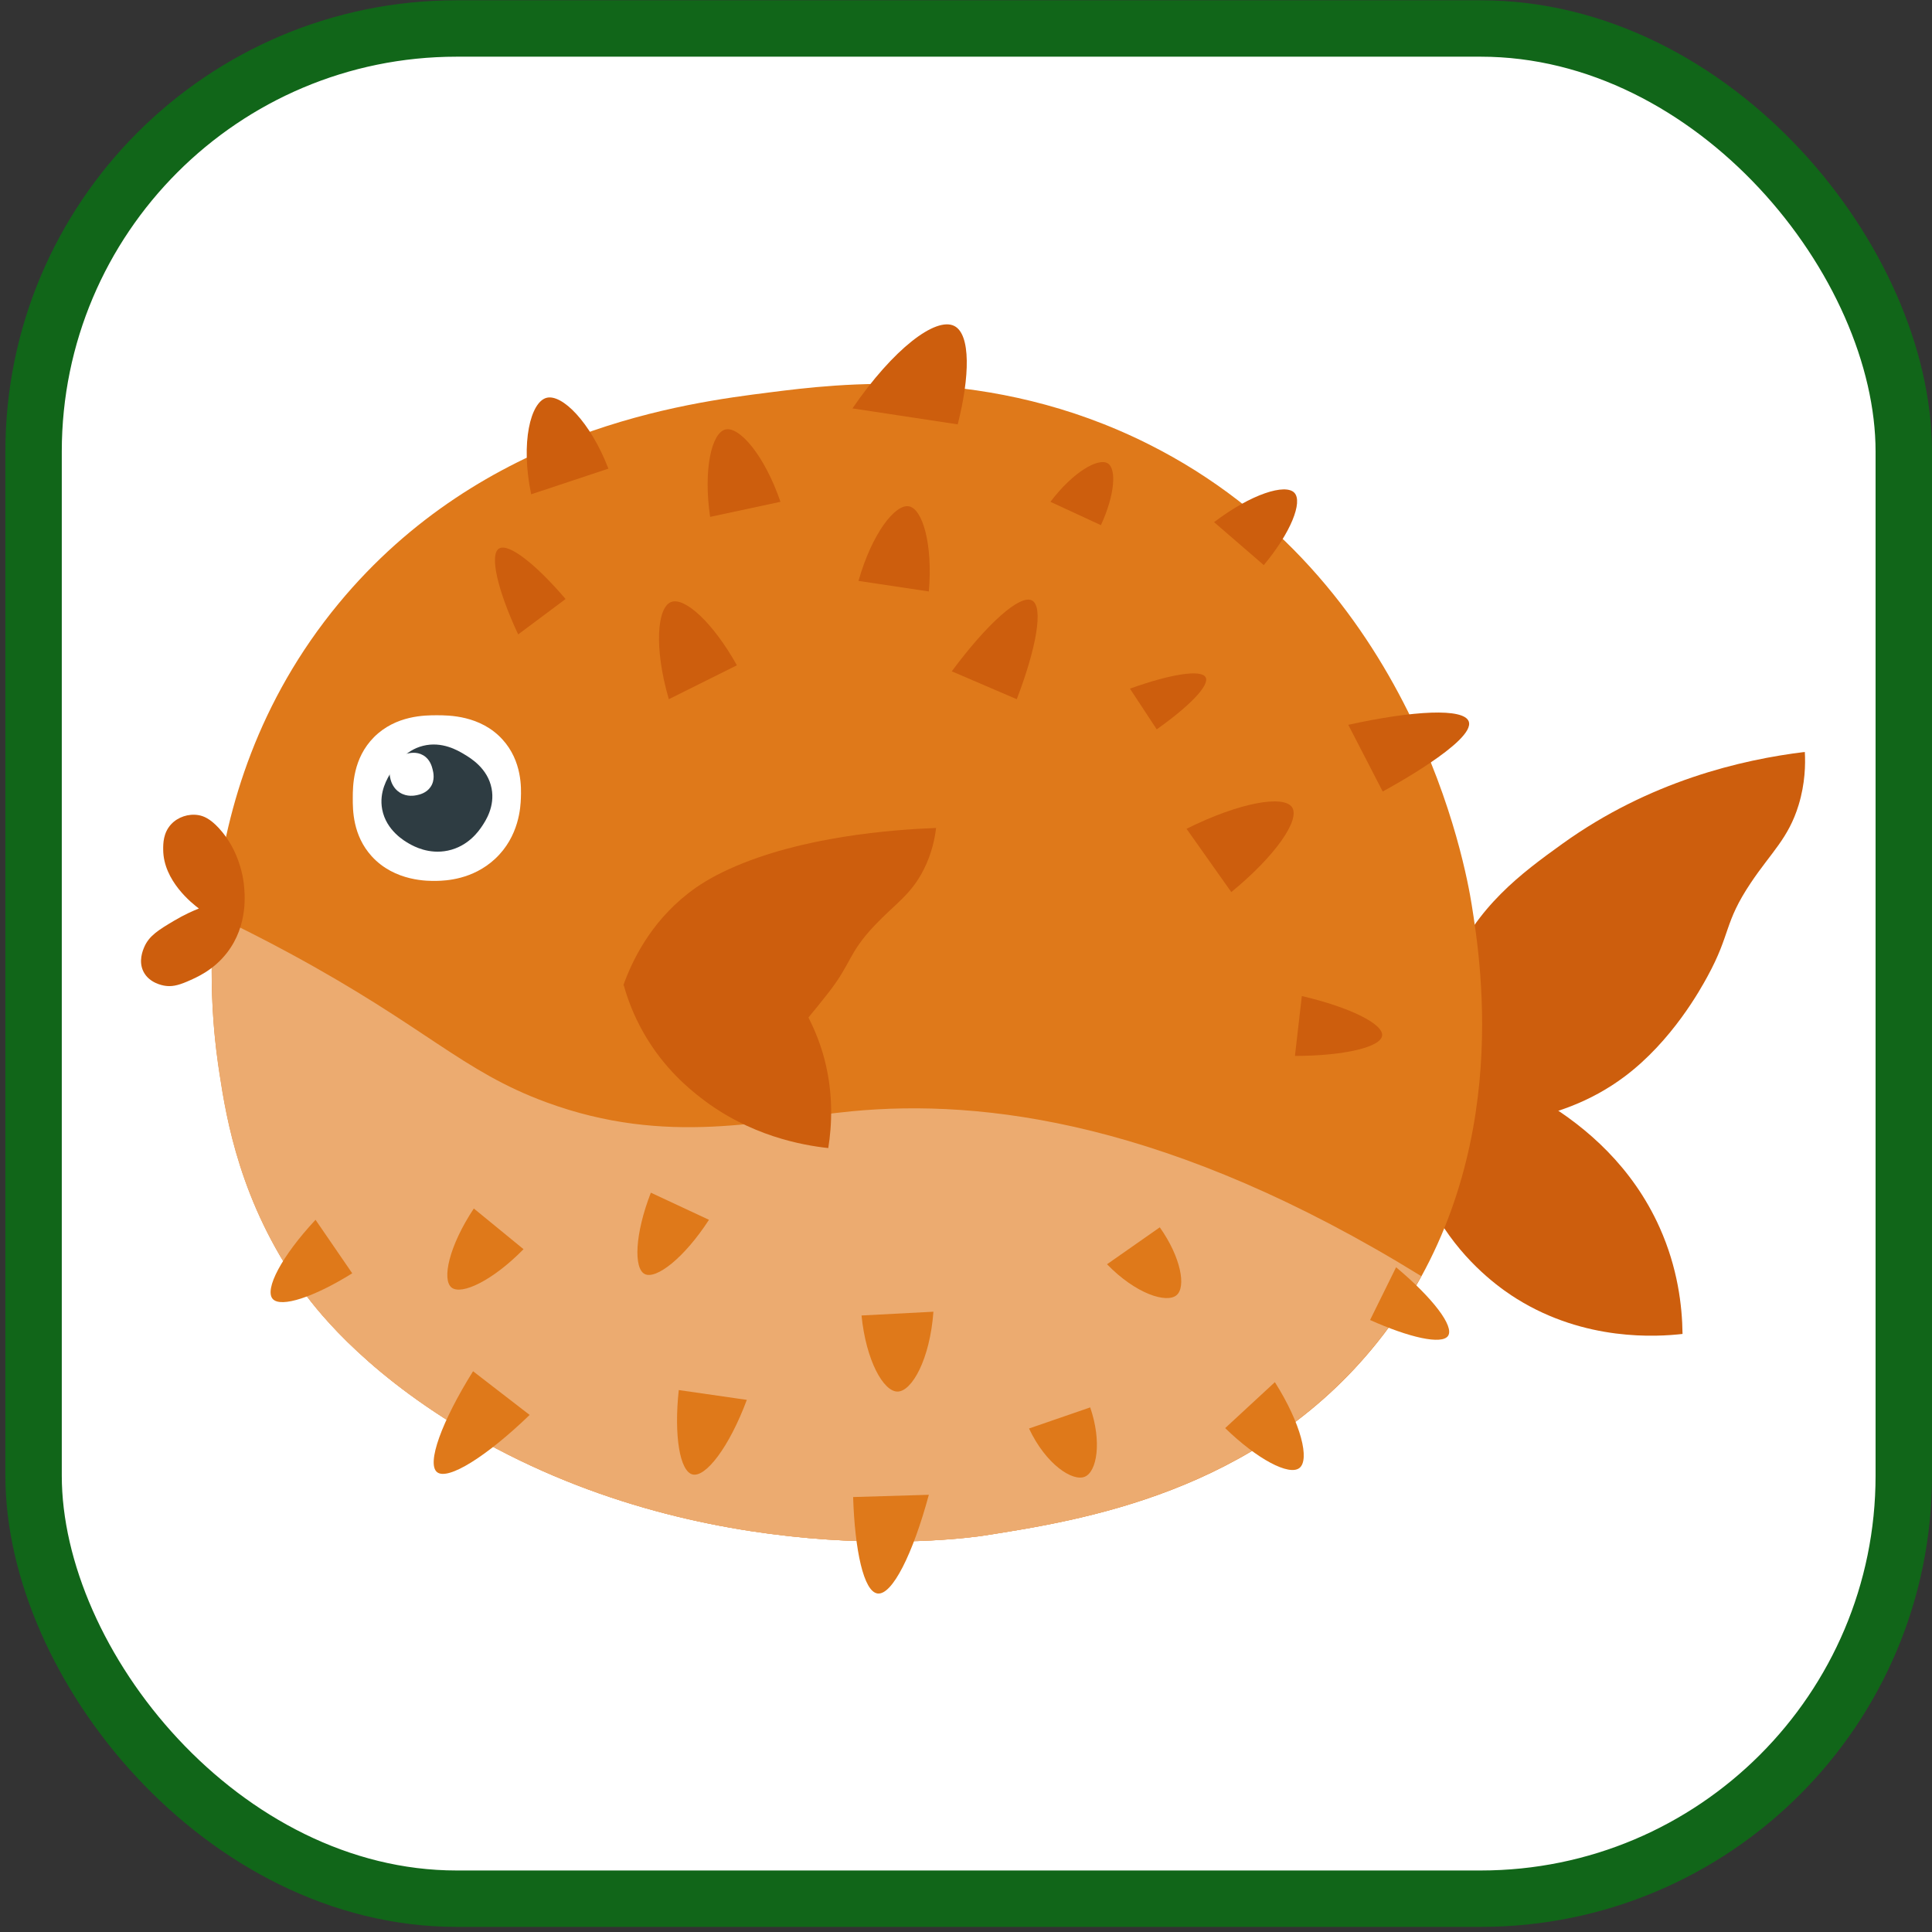 <svg viewBox="0 0 137 137" fill="none" xmlns="http://www.w3.org/2000/svg">
    <rect x="0" y="0" width="137" height="137" fill="#333333" stroke="none"/>
    <rect x="2.381" y="2.02" width="132.618" height="132.618" rx="30" fill="white" stroke="#116619" stroke-width="4"/>
    <path d="M102.848 68.67C104.698 64.277 107.879 61.927 110.785 59.837C116.966 55.392 123.494 53.865 127.982 53.321C128.031 54.201 128.008 55.554 127.541 57.086C126.825 59.436 125.6 60.441 124.161 62.589C122.223 65.479 122.754 66.178 121.074 69.25C120.595 70.125 118.581 73.808 115.195 76.345C110.34 79.983 104.509 79.886 101.966 79.676C101.531 77.698 100.877 73.35 102.848 68.67H102.848Z" fill="#CD5E0D"/>
    <path d="M100.082 80.407C99.75 83.096 101.127 85.163 102.415 87.097C104.349 90.002 106.72 91.581 107.566 92.107C112.424 95.127 117.493 94.797 119.31 94.591C119.288 92.579 118.962 89.899 117.693 87.061C113.841 78.441 104.603 75.769 102.995 75.332C102.256 75.965 100.413 77.722 100.082 80.407Z" fill="#CD5E0D"/>
    <path d="M104.354 64.119C105.038 68.408 107.381 83.087 97.644 95.22C89.093 105.874 76.643 107.817 69.755 108.892C68.68 109.06 50.051 111.701 32.788 101.361C25.444 96.962 22.161 92.498 21.348 91.352C17.042 85.283 16.063 79.34 15.575 76.15C15.099 73.044 12.586 56.629 24.009 42.801C34.255 30.399 48.696 28.57 54.55 27.828C59.483 27.203 70.153 25.851 81.402 31.476C100.299 40.926 103.956 61.625 104.354 64.119Z" fill="#DF791A"/>
    <path d="M51.928 83.933C37.044 79.178 24.153 82.668 17.906 85.054C18.723 87.061 19.818 89.195 21.348 91.352C22.161 92.498 25.444 96.962 32.788 101.361C50.051 111.701 68.68 109.06 69.755 108.892C72.518 108.461 76.18 107.879 80.122 106.662C76.707 100.872 68.126 89.108 51.928 83.933V83.933Z" fill="#ECAB70"/>
    <path d="M60.375 78.804C54.227 79.398 47.333 81.326 38.738 78.163C32.724 75.95 30.277 72.863 20.517 67.585C18.638 66.569 16.858 65.675 15.188 64.877C14.703 70.424 15.343 74.715 15.562 76.15C16.051 79.34 17.03 85.283 21.336 91.352C22.148 92.498 25.431 96.962 32.775 101.361C50.038 111.701 68.668 109.06 69.743 108.892C76.63 107.817 89.081 105.874 97.631 95.22C98.869 93.677 99.908 92.092 100.784 90.493C83.049 79.542 69.715 77.902 60.375 78.804L60.375 78.804Z" fill="#ECAB70"/>
    <path d="M11.703 69.903C12.136 69.969 12.571 69.903 13.255 69.609C13.953 69.309 15.139 68.8 16.098 67.559C17.618 65.593 17.363 63.33 17.286 62.644C17.252 62.339 16.999 60.316 15.514 58.717C14.888 58.042 14.428 57.859 14.055 57.799C13.368 57.688 12.61 57.934 12.131 58.454C11.568 59.065 11.57 59.837 11.572 60.242C11.579 62.464 13.641 64.077 14.103 64.423C13.68 64.591 13.056 64.866 12.345 65.289C11.247 65.941 10.568 66.357 10.226 67.164C10.127 67.397 9.797 68.175 10.182 68.917C10.592 69.705 11.506 69.873 11.703 69.903H11.703Z" fill="#CD5E0D"/>
    <path d="M36.936 56.592C36.914 57.18 36.835 59.303 35.095 60.913C33.508 62.381 31.589 62.451 30.976 62.464C30.399 62.476 27.998 62.526 26.355 60.715C25.011 59.233 25.014 57.432 25.016 56.592C25.017 55.741 25.021 53.775 26.523 52.27C28.07 50.719 30.148 50.72 30.976 50.72C31.809 50.72 34.068 50.72 35.63 52.435C37.034 53.976 36.962 55.898 36.936 56.592L36.936 56.592Z" fill="white"/>
    <path d="M34.185 58.578C33.977 58.889 33.229 60.01 31.755 60.318C30.41 60.598 29.351 60.017 29.016 59.827C28.7 59.647 27.387 58.901 27.101 57.393C26.868 56.159 27.468 55.187 27.748 54.734C28.032 54.276 28.687 53.215 29.997 52.887C31.348 52.548 32.47 53.218 32.917 53.486C33.367 53.754 34.587 54.483 34.86 55.913C35.106 57.197 34.429 58.212 34.185 58.578V58.578Z" fill="#2E3C42"/>
    <path d="M29.557 56.386C29.406 56.417 28.863 56.529 28.347 56.2C27.876 55.901 27.74 55.433 27.698 55.283C27.659 55.142 27.498 54.554 27.855 54.038C28.147 53.615 28.604 53.504 28.817 53.452C29.033 53.4 29.532 53.279 30.006 53.555C30.496 53.839 30.625 54.351 30.676 54.554C30.728 54.76 30.868 55.316 30.53 55.806C30.226 56.247 29.734 56.349 29.557 56.386V56.386Z" fill="white"/>
    <path d="M66.378 58.711C63.291 58.832 56.833 59.306 51.75 61.606C50.414 62.211 49.528 62.781 48.809 63.341C46.051 65.489 44.787 68.239 44.207 69.853L44.243 69.905C44.49 70.782 44.907 71.963 45.645 73.254C47.094 75.792 48.914 77.239 49.701 77.852C53.17 80.555 56.928 81.215 58.733 81.41C58.992 79.801 59.102 77.617 58.482 75.182C58.202 74.081 57.798 73.079 57.327 72.152C57.763 71.633 58.204 71.078 58.662 70.499C60.428 68.273 60.101 67.644 62.047 65.596C63.492 64.075 64.609 63.437 65.505 61.657C66.09 60.497 66.295 59.42 66.378 58.711Z" fill="#CD5E0D"/>
    <path d="M60.448 28.96L67.913 30.092C68.772 26.718 68.845 23.711 67.671 23.115C66.356 22.447 63.347 24.732 60.448 28.96Z" fill="#CD5E0D"/>
    <path d="M86.091 37.026L89.616 40.072C91.531 37.777 92.397 35.59 91.785 34.943C91.156 34.276 88.742 35.013 86.091 37.026Z" fill="#CD5E0D"/>
    <path d="M74.487 35.584L78.066 37.24C79.046 35.122 79.193 33.258 78.554 32.859C77.888 32.444 76.105 33.449 74.487 35.584L74.487 35.584Z" fill="#CD5E0D"/>
    <path d="M37.666 35.05L43.143 33.233C41.864 29.914 39.846 27.917 38.751 28.211C37.635 28.511 36.896 31.348 37.666 35.05H37.666Z" fill="#CD5E0D"/>
    <path d="M95.608 51.397L98.049 56.126C98.334 55.972 104.664 52.547 104.149 51.157C103.794 50.199 100.25 50.377 95.608 51.397H95.608Z" fill="#CD5E0D"/>
    <path d="M90.403 98.01L86.878 101.269C89.171 103.495 91.407 104.657 92.138 104.101C92.889 103.529 92.276 100.972 90.403 98.01Z" fill="#DF791A"/>
    <path d="M60.496 106.157L65.865 105.997C64.725 110.222 63.26 113.128 62.231 112.996C61.243 112.869 60.615 109.933 60.496 106.157Z" fill="#DF791A"/>
    <path d="M33.545 97.236L37.558 100.334C34.498 103.29 31.761 104.997 30.996 104.394C30.233 103.793 31.317 100.8 33.545 97.236V97.236Z" fill="#DF791A"/>
    <path d="M22.374 86.497L24.977 90.29C22.287 91.972 19.911 92.76 19.337 92.107C18.744 91.432 19.957 89.09 22.374 86.497Z" fill="#DF791A"/>
    <path d="M48.132 98.571L52.958 99.266C51.7 102.641 50.033 104.783 49.108 104.555C48.208 104.333 47.781 101.811 48.132 98.571H48.132Z" fill="#DF791A"/>
    <path d="M72.969 101.296L77.307 99.8C78.154 102.267 77.772 104.36 76.927 104.715C76.061 105.079 74.165 103.843 72.969 101.296Z" fill="#DF791A"/>
    <path d="M33.599 85.696L37.124 88.581C34.934 90.817 32.729 91.851 32.026 91.305C31.319 90.756 31.83 88.367 33.599 85.696Z" fill="#DF791A"/>
    <path d="M46.153 84.574L50.274 86.497C48.501 89.233 46.514 90.745 45.719 90.344C44.93 89.946 45.01 87.515 46.153 84.574L46.153 84.574Z" fill="#DF791A"/>
    <path d="M61.092 93.282L66.19 93.015C65.943 96.392 64.659 98.68 63.641 98.678C62.641 98.677 61.408 96.463 61.092 93.282L61.092 93.282Z" fill="#DF791A"/>
    <path d="M78.5 89.649L82.242 87.031C83.754 89.173 84.113 91.259 83.434 91.84C82.732 92.441 80.537 91.753 78.5 89.649H78.5Z" fill="#DF791A"/>
    <path d="M98.998 89.863L97.154 93.603C99.922 94.845 102.252 95.377 102.685 94.725C103.133 94.051 101.605 92.043 98.998 89.863H98.998Z" fill="#DF791A"/>
    <path d="M80.126 48.833L82.024 51.718C84.283 50.123 85.797 48.606 85.495 48.032C85.186 47.444 82.96 47.811 80.126 48.833H80.126Z" fill="#CD5E0D"/>
    <path d="M50.355 36.652L55.344 35.584C54.203 32.259 52.417 30.218 51.44 30.455C50.47 30.69 49.859 33.273 50.355 36.652Z" fill="#CD5E0D"/>
    <path d="M36.744 44.987L40.106 42.476C38.025 40.035 36.065 38.482 35.388 38.896C34.696 39.32 35.274 41.844 36.744 44.987Z" fill="#CD5E0D"/>
    <path d="M60.876 41.193L65.865 41.941C66.154 38.596 65.422 36.085 64.455 35.904C63.477 35.722 61.83 37.839 60.876 41.193H60.876Z" fill="#CD5E0D"/>
    <path d="M47.427 49.581L52.253 47.177C50.574 44.164 48.556 42.319 47.59 42.689C46.596 43.07 46.364 45.932 47.427 49.581Z" fill="#CD5E0D"/>
    <path d="M67.491 47.604L72.1 49.581C73.483 45.98 74.015 43.034 73.185 42.582C72.336 42.12 69.993 44.228 67.491 47.604Z" fill="#CD5E0D"/>
    <path d="M84.139 58.77L87.312 63.258C90.45 60.69 92.205 58.132 91.623 57.247C91.036 56.355 87.897 56.899 84.139 58.77Z" fill="#CD5E0D"/>
    <path d="M92.314 70.63L91.826 74.877C95.33 74.871 97.912 74.252 98.008 73.435C98.105 72.618 95.733 71.429 92.314 70.63Z" fill="#CD5E0D"/>
</svg>
